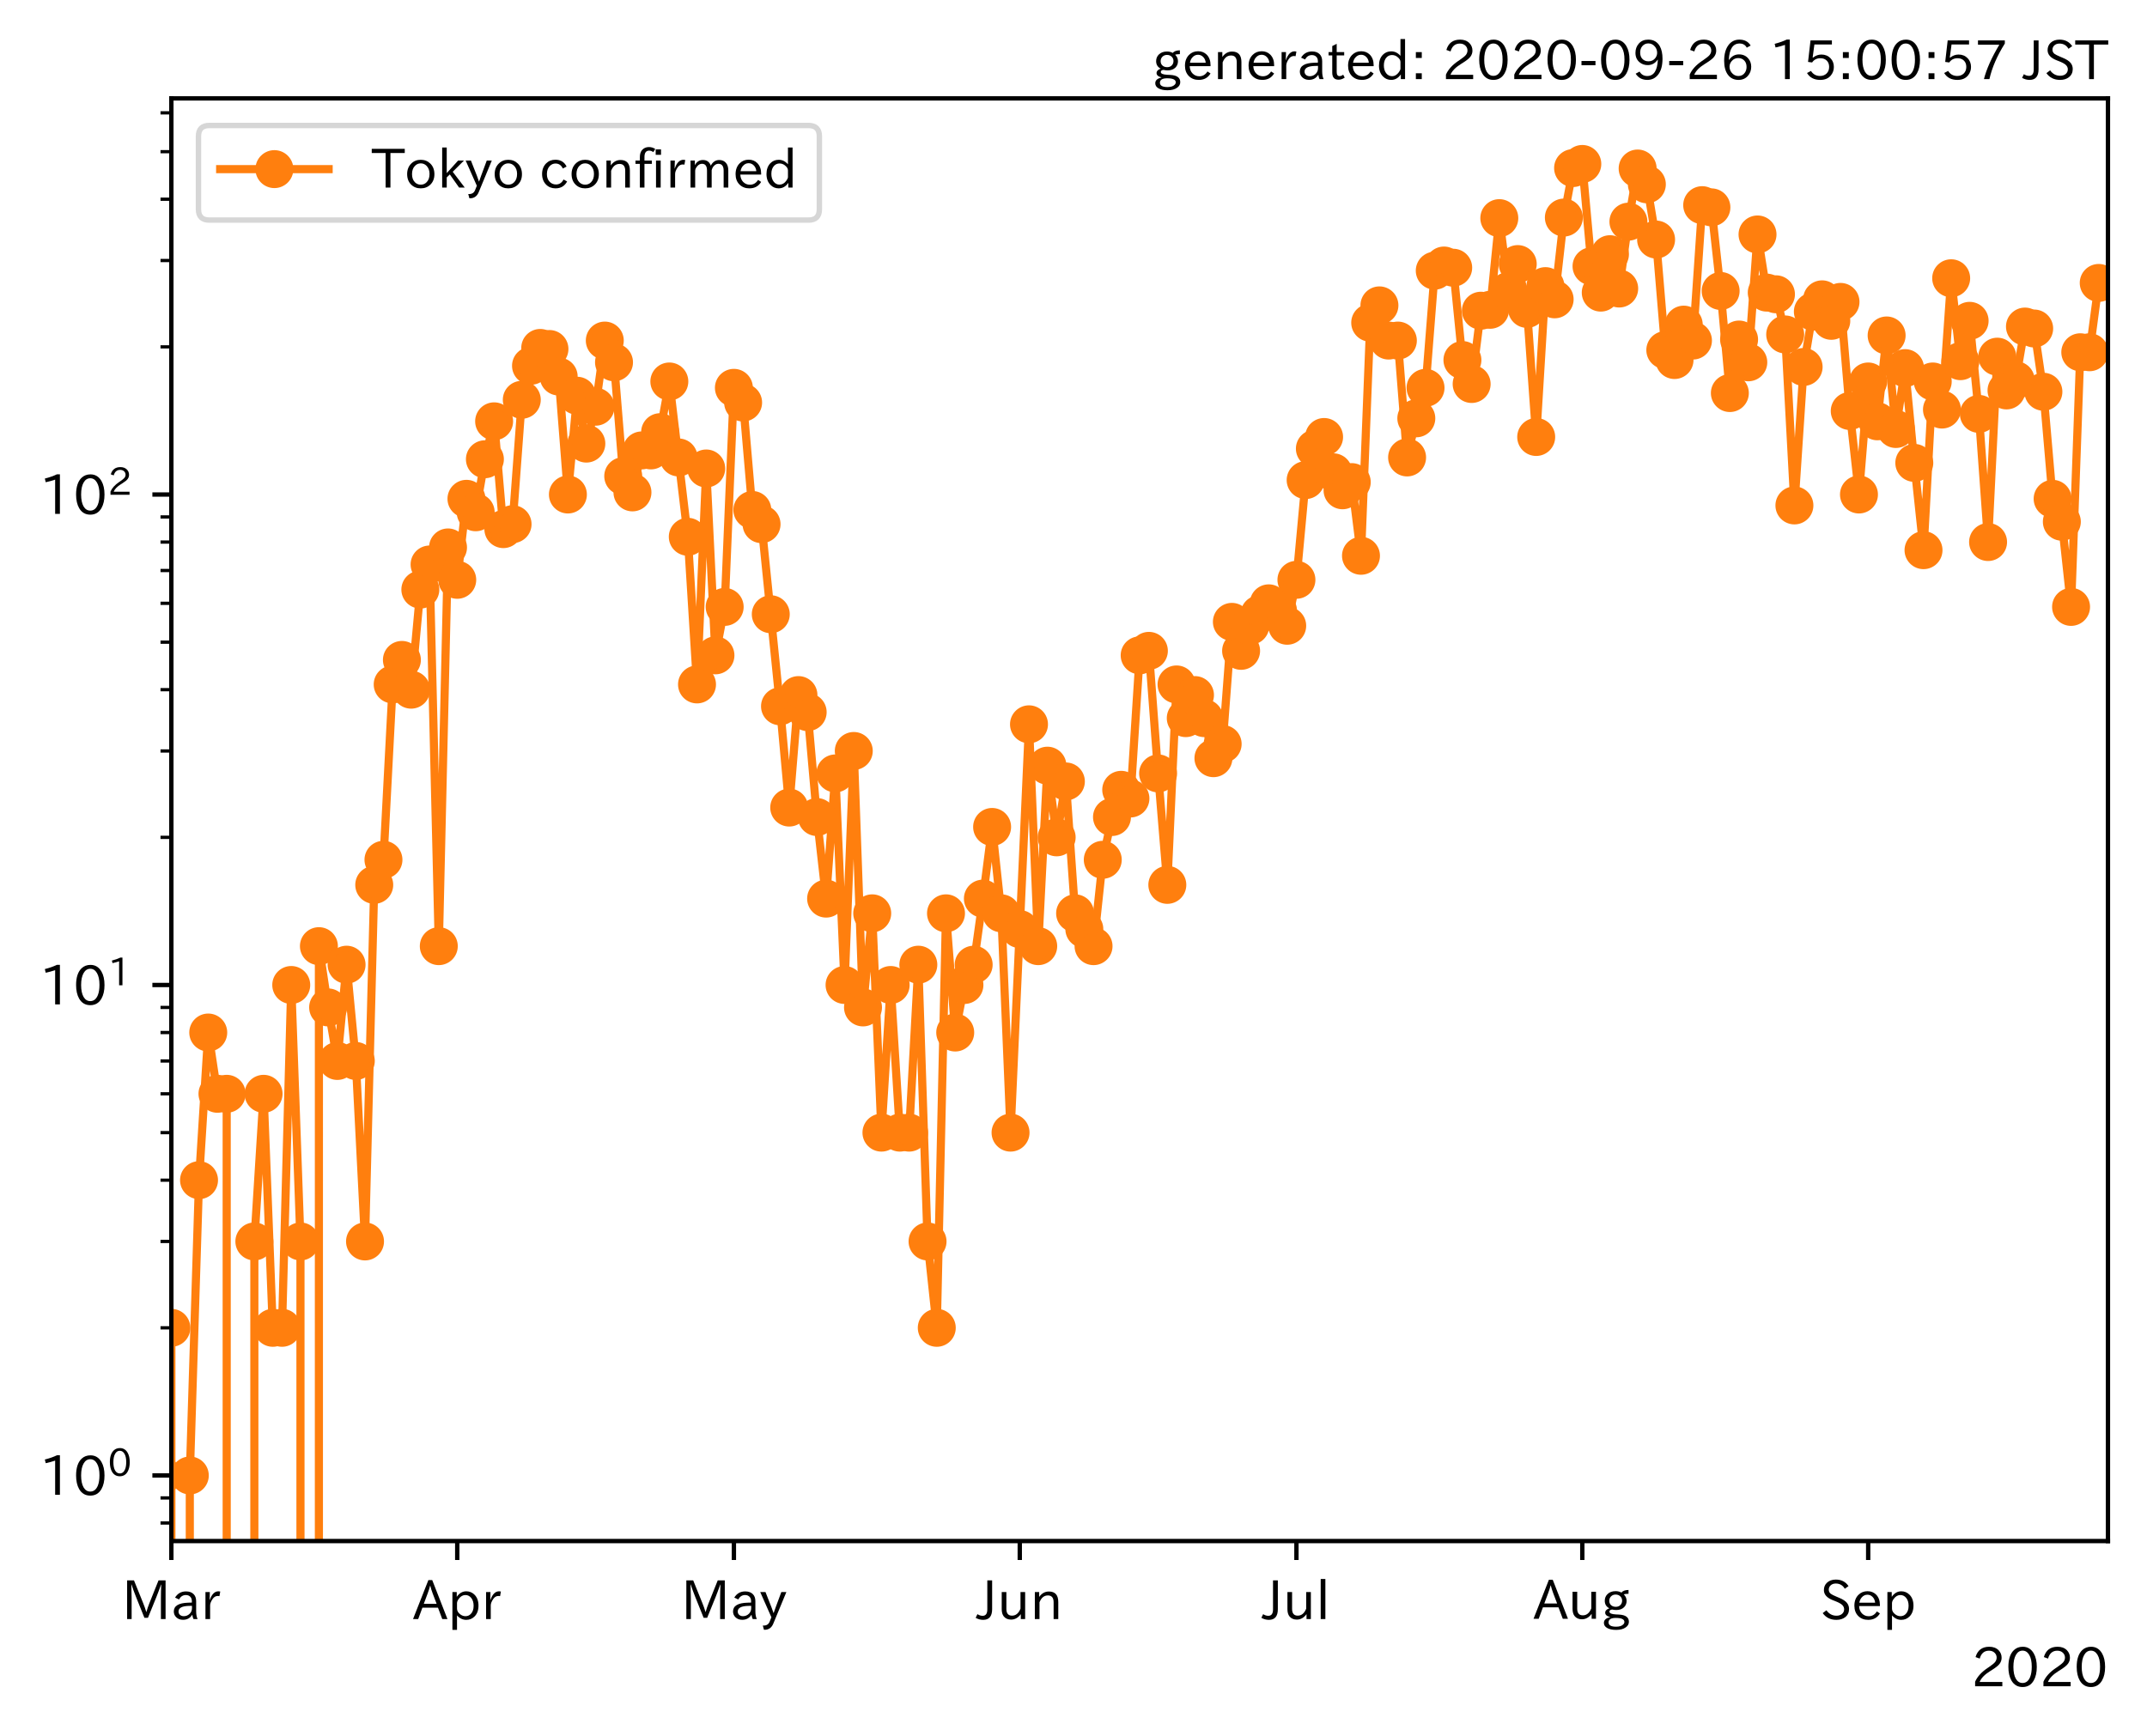 <?xml version="1.0" encoding="utf-8" standalone="no"?>
<!DOCTYPE svg PUBLIC "-//W3C//DTD SVG 1.1//EN"
  "http://www.w3.org/Graphics/SVG/1.1/DTD/svg11.dtd">
<!-- Created with matplotlib (https://matplotlib.org/) -->
<svg height="320.24pt" version="1.1" viewBox="0 0 395.92 320.24" width="395.92pt" xmlns="http://www.w3.org/2000/svg" xmlns:xlink="http://www.w3.org/1999/xlink">
 <defs>
  <style type="text/css">*{stroke-linecap:butt;stroke-linejoin:round;}</style>
 </defs>
 <g id="figure_1">
  <g id="patch_1">
   <path d="M 0 320.24 
L 395.92 320.24 
L 395.92 0 
L 0 0 
z
" style="fill:#ffffff;"/>
  </g>
  <g id="axes_1">
   <g id="patch_2">
    <path d="M 31.6 284.259 
L 388.72 284.259 
L 388.72 18.147 
L 31.6 18.147 
z
" style="fill:#ffffff;"/>
   </g>
   <g id="matplotlib.axis_1">
    <g id="xtick_1">
     <g id="line2d_1">
      <defs>
       <path d="M 0 0 
L 0 3.5 
" id="m7312cbd847" style="stroke:#000000;stroke-width:0.8;"/>
      </defs>
      <g>
       <use style="stroke:#000000;stroke-width:0.8;" x="31.6" xlink:href="#m7312cbd847" y="284.259"/>
      </g>
     </g>
     <g id="text_1">
      <!-- Mar -->
      <g transform="translate(22.491 298.749)scale(0.1 -0.1)">
       <defs>
        <path d="M 80.422 0.984 
L 71.828 0.984 
L 71.828 39.594 
Q 71.828 51.266 72.406 64.594 
L 72.016 64.594 
Q 68.062 53.266 63.531 41.797 
L 47.906 3.266 
L 41.406 3.266 
L 25.641 42.578 
Q 20.75 54.781 17.625 64.703 
L 17.234 64.703 
Q 17.828 48.922 17.828 39.891 
L 17.828 0.984 
L 9.516 0.984 
L 9.516 72.406 
L 22.125 72.406 
L 39.109 30.375 
Q 42.141 23 44.828 14.156 
L 45.125 14.156 
Q 47.312 22.125 50.531 30.172 
L 67.438 72.406 
L 80.422 72.406 
z
" id="IPAexGothic-77"/>
        <path d="M 49.312 0.984 
L 41.75 0.984 
Q 39.984 4.734 39.547 8.688 
L 39.203 8.688 
Q 33.547 -0.391 22.312 -0.391 
Q 14.594 -0.391 9.719 4.5 
Q 5.422 8.797 5.422 14.984 
Q 5.422 30.422 32.031 31.203 
L 38.719 31.391 
L 38.719 33.984 
Q 38.719 39.203 35.75 42.188 
Q 32.625 45.312 27.734 45.312 
Q 19.344 45.312 15.141 37.156 
L 7.719 40.578 
Q 14.656 52 27.938 52 
Q 37.109 52 42.047 46.875 
Q 46.625 42.281 46.625 33.891 
L 46.625 15.578 
Q 46.625 6.25 49.312 0.984 
z
M 38.922 25.391 
L 33.453 25.297 
Q 14.109 24.859 14.109 14.891 
Q 14.109 11.375 16.406 9.078 
Q 19.234 6.297 23.828 6.297 
Q 30.219 6.297 34.906 10.984 
Q 38.922 15.141 38.922 21 
z
" id="IPAexGothic-97"/>
        <path d="M 36.078 51.812 
L 34.578 43.266 
Q 32.906 43.609 31.594 43.609 
Q 25.828 43.609 22.078 38.188 
Q 17.391 31.344 17.391 26.172 
L 17.391 0.984 
L 8.797 0.984 
L 8.797 50.781 
L 16.891 50.781 
L 16.5 35.984 
L 16.703 35.984 
Q 22.219 52.203 32.766 52.203 
Q 34.469 52.203 36.078 51.812 
z
" id="IPAexGothic-114"/>
       </defs>
       <use xlink:href="#IPAexGothic-77"/>
       <use x="90.186" xlink:href="#IPAexGothic-97"/>
       <use x="145.166" xlink:href="#IPAexGothic-114"/>
      </g>
     </g>
    </g>
    <g id="xtick_2">
     <g id="line2d_2">
      <g>
       <use style="stroke:#000000;stroke-width:0.8;" x="84.318" xlink:href="#m7312cbd847" y="284.259"/>
      </g>
     </g>
     <g id="text_2">
      <!-- Apr -->
      <g transform="translate(76.176 298.749)scale(0.1 -0.1)">
       <defs>
        <path d="M 63.375 0.984 
L 53.812 0.984 
L 45.906 22.016 
L 17.188 22.016 
L 9.422 0.984 
L -0.094 0.984 
L 28.219 72.906 
L 35.297 72.906 
z
M 43.406 29.109 
L 36.188 48.094 
Q 33.203 56.062 31.688 62.5 
L 31.391 62.5 
Q 29.641 55.672 26.812 48.094 
L 19.734 29.109 
z
" id="IPAexGothic-65"/>
        <path d="M 16.797 42 
Q 23.828 52.203 34.469 52.203 
Q 43.266 52.203 49.562 45.906 
Q 56.891 38.578 56.891 25.688 
Q 56.891 13.141 49.656 5.812 
Q 43.359 -0.484 34.375 -0.484 
Q 24.516 -0.484 17.281 7.766 
L 17.281 -19 
L 8.797 -19 
L 8.797 50.781 
L 16.797 50.781 
z
M 17.281 30.469 
L 17.281 20.172 
Q 17.281 14.016 23.688 9.375 
Q 27.984 6.297 32.906 6.297 
Q 38.578 6.297 42.578 10.297 
Q 47.906 15.578 47.906 25.484 
Q 47.906 34.375 43.5 39.984 
Q 39.109 45.312 32.812 45.312 
Q 25.875 45.312 20.906 38.812 
Q 17.281 34.125 17.281 30.469 
z
" id="IPAexGothic-112"/>
       </defs>
       <use xlink:href="#IPAexGothic-65"/>
       <use x="63.721" xlink:href="#IPAexGothic-112"/>
       <use x="125.83" xlink:href="#IPAexGothic-114"/>
      </g>
     </g>
    </g>
    <g id="xtick_3">
     <g id="line2d_3">
      <g>
       <use style="stroke:#000000;stroke-width:0.8;" x="135.335" xlink:href="#m7312cbd847" y="284.259"/>
      </g>
     </g>
     <g id="text_3">
      <!-- May -->
      <g transform="translate(125.615 298.749)scale(0.1 -0.1)">
       <defs>
        <path d="M 48.781 50.781 
L 24.609 -7.625 
Q 19.969 -18.797 8.594 -18.797 
L 7.469 -18.797 
L 5.375 -10.984 
L 6.984 -10.984 
Q 15.141 -10.984 17.969 -3.719 
L 21.188 4.297 
L 0.594 50.781 
L 10.297 50.781 
L 21.297 22.797 
Q 23.875 16.016 25.094 12.203 
L 25.391 12.203 
Q 27.344 18.266 29.109 22.797 
L 39.5 50.781 
z
" id="IPAexGothic-121"/>
       </defs>
       <use xlink:href="#IPAexGothic-77"/>
       <use x="90.186" xlink:href="#IPAexGothic-97"/>
       <use x="145.166" xlink:href="#IPAexGothic-121"/>
      </g>
     </g>
    </g>
    <g id="xtick_4">
     <g id="line2d_4">
      <g>
       <use style="stroke:#000000;stroke-width:0.8;" x="188.053" xlink:href="#m7312cbd847" y="284.259"/>
      </g>
     </g>
     <g id="text_4">
      <!-- Jun -->
      <g transform="translate(180.113 298.749)scale(0.1 -0.1)">
       <defs>
        <path d="M 28.422 72.406 
L 28.422 19.281 
Q 28.422 -0.484 11.922 -0.484 
Q 4.734 -0.484 -1.953 3.266 
L 1.312 10.062 
Q 5.906 6.984 10.844 6.984 
Q 19.531 6.984 19.531 18.797 
L 19.531 72.406 
z
" id="IPAexGothic-74"/>
        <path d="M 51.312 0.984 
L 43.312 0.984 
L 43.312 10.062 
Q 35.938 0 25.391 0 
Q 16.75 0 11.922 5.859 
Q 8.109 10.594 8.109 19.391 
L 8.109 50.781 
L 16.703 50.781 
L 16.703 19.672 
Q 16.703 7.281 27.094 7.281 
Q 37.594 7.281 42.719 20.172 
L 42.719 50.781 
L 51.312 50.781 
z
" id="IPAexGothic-117"/>
        <path d="M 52 0.984 
L 43.406 0.984 
L 43.406 31.891 
Q 43.406 44.578 32.906 44.578 
Q 22.312 44.578 17.391 31.891 
L 17.391 0.984 
L 8.797 0.984 
L 8.797 50.781 
L 16.797 50.781 
L 16.797 41.797 
Q 23.828 51.812 34.719 51.812 
Q 52 51.812 52 32.375 
z
" id="IPAexGothic-110"/>
       </defs>
       <use xlink:href="#IPAexGothic-74"/>
       <use x="37.988" xlink:href="#IPAexGothic-117"/>
       <use x="98.389" xlink:href="#IPAexGothic-110"/>
      </g>
     </g>
    </g>
    <g id="xtick_5">
     <g id="line2d_5">
      <g>
       <use style="stroke:#000000;stroke-width:0.8;" x="239.07" xlink:href="#m7312cbd847" y="284.259"/>
      </g>
     </g>
     <g id="text_5">
      <!-- Jul -->
      <g transform="translate(232.8 298.749)scale(0.1 -0.1)">
       <defs>
        <path d="M 17.672 0.984 
L 9.078 0.984 
L 9.078 74.906 
L 17.672 74.906 
z
" id="IPAexGothic-108"/>
       </defs>
       <use xlink:href="#IPAexGothic-74"/>
       <use x="37.988" xlink:href="#IPAexGothic-117"/>
       <use x="98.389" xlink:href="#IPAexGothic-108"/>
      </g>
     </g>
    </g>
    <g id="xtick_6">
     <g id="line2d_6">
      <g>
       <use style="stroke:#000000;stroke-width:0.8;" x="291.787" xlink:href="#m7312cbd847" y="284.259"/>
      </g>
     </g>
     <g id="text_6">
      <!-- Aug -->
      <g transform="translate(282.805 298.691)scale(0.1 -0.1)">
       <defs>
        <path d="M 20.797 17.969 
Q 15.719 17.531 15.719 14.062 
Q 15.719 9.578 27.547 8.984 
L 33.297 8.688 
Q 51.609 7.766 51.609 -4.594 
Q 51.609 -10.938 45.703 -14.984 
Q 39.359 -19.578 28.031 -19.578 
Q 17.781 -19.578 11.531 -16.062 
Q 5.516 -12.641 5.516 -6.688 
Q 5.516 1.312 16.797 3.859 
L 16.797 4.203 
Q 7.906 6.453 7.906 12.156 
Q 7.906 17.438 15.531 20.266 
Q 7.125 24.609 7.125 34.078 
Q 7.125 41.406 12.016 46.297 
Q 17.625 51.906 27.156 51.906 
Q 33.203 51.906 37.844 49.266 
Q 41.406 53.953 50.922 54.109 
L 50.922 47.078 
Q 44.344 46.922 42.234 45.906 
Q 47.406 40.828 47.406 33.891 
Q 47.406 27 42.719 22.266 
Q 37.5 17.094 28.328 17.094 
Q 24.422 17.094 20.797 17.969 
z
M 27.094 45.609 
Q 22.016 45.609 18.703 42.281 
Q 15.438 39.016 15.438 34.078 
Q 15.438 29.25 18.5 26.312 
Q 21.828 23 27.438 23 
Q 32.719 23 35.891 26.219 
Q 39.109 29.391 39.109 34.422 
Q 39.109 39.016 35.891 42.188 
Q 32.516 45.609 27.094 45.609 
z
M 27.391 2.484 
Q 14.109 2.484 14.109 -5.719 
Q 14.109 -13.672 28.125 -13.672 
Q 37.156 -13.672 41.219 -9.469 
Q 43.312 -7.516 43.312 -4.891 
Q 43.312 2.484 27.391 2.484 
z
" id="IPAexGothic-103"/>
       </defs>
       <use xlink:href="#IPAexGothic-65"/>
       <use x="63.721" xlink:href="#IPAexGothic-117"/>
       <use x="124.121" xlink:href="#IPAexGothic-103"/>
      </g>
     </g>
    </g>
    <g id="xtick_7">
     <g id="line2d_7">
      <g>
       <use style="stroke:#000000;stroke-width:0.8;" x="344.505" xlink:href="#m7312cbd847" y="284.259"/>
      </g>
     </g>
     <g id="text_7">
      <!-- Sep -->
      <g transform="translate(335.63 298.749)scale(0.1 -0.1)">
       <defs>
        <path d="M 45.609 56.891 
Q 40.047 66.547 28.953 66.547 
Q 22.703 66.547 18.953 62.641 
Q 16.062 59.422 16.062 55.219 
Q 16.062 50.594 19.781 47.609 
Q 22.562 45.516 31 42 
L 34.375 40.578 
Q 45.703 36.031 49.859 30.516 
Q 53.469 25.688 53.469 19.672 
Q 53.469 10.062 46.391 4.5 
Q 39.984 -0.484 30.172 -0.484 
Q 13.766 -0.484 4.891 11.969 
L 11.766 17.188 
Q 18.797 7.172 30.281 7.172 
Q 35.75 7.172 39.594 9.766 
Q 44.391 13.234 44.391 19 
Q 44.391 23.484 40.875 27 
Q 37.109 30.609 27 34.469 
L 24.078 35.594 
Q 7.078 42.094 7.078 54.391 
Q 7.078 62.594 12.594 67.922 
Q 18.797 73.828 29.109 73.828 
Q 44.391 73.828 52.484 61.812 
z
" id="IPAexGothic-83"/>
        <path d="M 13.484 24.906 
Q 13.922 16.266 18.891 11.281 
Q 23.969 6.203 31.203 6.203 
Q 40.719 6.203 46.297 15.094 
L 51.906 11.375 
Q 44.828 -0.484 30.172 -0.484 
Q 19.094 -0.484 11.969 6.594 
Q 4.781 13.812 4.781 25.641 
Q 4.781 38.188 12.312 45.703 
Q 19 52.391 29 52.391 
Q 38.422 52.391 44.781 46.188 
Q 51.906 38.969 51.906 26.906 
L 51.906 24.906 
z
M 43.062 31.203 
Q 42.328 37.984 38.281 41.891 
Q 34.281 45.906 28.812 45.906 
Q 22.469 45.906 17.969 40.484 
Q 14.891 36.812 13.969 31.203 
z
" id="IPAexGothic-101"/>
       </defs>
       <use xlink:href="#IPAexGothic-83"/>
       <use x="58.496" xlink:href="#IPAexGothic-101"/>
       <use x="115.381" xlink:href="#IPAexGothic-112"/>
      </g>
     </g>
    </g>
    <g id="text_8">
     <!-- 2020 -->
     <g transform="translate(363.526 311.14)scale(0.1 -0.1)">
      <defs>
       <path d="M 57.172 0.984 
L 6.984 0.984 
L 6.984 9.281 
Q 12.891 23.047 29.594 34.422 
L 32.375 36.281 
Q 40.922 42.141 43.609 45.406 
Q 46.688 49.266 46.688 53.812 
Q 46.688 58.938 43.062 62.547 
Q 39.062 66.547 32.562 66.547 
Q 19.531 66.547 15.484 52 
L 7.766 54.781 
Q 13.328 73.828 33.062 73.828 
Q 43.844 73.828 50.25 67.438 
Q 55.859 61.672 55.859 53.516 
Q 55.859 47.469 52.25 42.531 
Q 48.922 37.75 36.969 30.281 
L 34.859 29 
Q 19.625 19.578 15.281 8.891 
L 57.172 8.891 
z
" id="IPAexGothic-50"/>
       <path d="M 31.844 73.828 
Q 45.016 73.828 52.094 61.625 
Q 57.719 51.953 57.719 36.625 
Q 57.719 21.438 52.094 11.578 
Q 45.125 -0.484 31.5 -0.484 
Q 17.922 -0.484 10.938 11.578 
Q 5.328 21.438 5.328 36.719 
Q 5.328 58.016 15.625 67.719 
Q 22.172 73.828 31.844 73.828 
z
M 31.5 66.656 
Q 23.688 66.656 19.188 58.734 
Q 14.594 50.734 14.594 36.625 
Q 14.594 22.75 19.094 14.797 
Q 23.641 6.984 31.5 6.984 
Q 40.922 6.984 45.453 18.016 
Q 48.438 25.344 48.438 37.109 
Q 48.438 50.875 43.844 58.734 
Q 39.203 66.656 31.5 66.656 
z
" id="IPAexGothic-48"/>
      </defs>
      <use xlink:href="#IPAexGothic-50"/>
      <use x="62.988" xlink:href="#IPAexGothic-48"/>
      <use x="125.977" xlink:href="#IPAexGothic-50"/>
      <use x="188.965" xlink:href="#IPAexGothic-48"/>
     </g>
    </g>
   </g>
   <g id="matplotlib.axis_2">
    <g id="ytick_1">
     <g id="line2d_8">
      <defs>
       <path d="M 0 0 
L -3.5 0 
" id="m78efe160a9" style="stroke:#000000;stroke-width:0.8;"/>
      </defs>
      <g>
       <use style="stroke:#000000;stroke-width:0.8;" x="31.6" xlink:href="#m78efe160a9" y="272.163"/>
      </g>
     </g>
     <g id="text_9">
      <!-- $\mathdefault{10^{0}}$ -->
      <g transform="translate(7.2 275.908)scale(0.1 -0.1)">
       <defs>
        <path d="M 38.484 0.984 
L 29.688 0.984 
L 29.688 64.109 
Q 21.438 61.281 12.312 59.328 
L 10.688 66.109 
Q 23.734 69.391 32.906 73.922 
L 38.484 73.922 
z
" id="IPAexGothic-49"/>
       </defs>
       <use transform="translate(0 0.773)" xlink:href="#IPAexGothic-49"/>
       <use transform="translate(62.988 0.773)" xlink:href="#IPAexGothic-48"/>
       <use transform="translate(126.865 36.32)scale(0.7)" xlink:href="#IPAexGothic-48"/>
      </g>
     </g>
    </g>
    <g id="ytick_2">
     <g id="line2d_9">
      <g>
       <use style="stroke:#000000;stroke-width:0.8;" x="31.6" xlink:href="#m78efe160a9" y="181.689"/>
      </g>
     </g>
     <g id="text_10">
      <!-- $\mathdefault{10^{1}}$ -->
      <g transform="translate(7.2 185.435)scale(0.1 -0.1)">
       <use transform="translate(0 0.708)" xlink:href="#IPAexGothic-49"/>
       <use transform="translate(62.988 0.708)" xlink:href="#IPAexGothic-48"/>
       <use transform="translate(126.865 36.255)scale(0.7)" xlink:href="#IPAexGothic-49"/>
      </g>
     </g>
    </g>
    <g id="ytick_3">
     <g id="line2d_10">
      <g>
       <use style="stroke:#000000;stroke-width:0.8;" x="31.6" xlink:href="#m78efe160a9" y="91.216"/>
      </g>
     </g>
     <g id="text_11">
      <!-- $\mathdefault{10^{2}}$ -->
      <g transform="translate(7.2 94.962)scale(0.1 -0.1)">
       <use transform="translate(0 0.773)" xlink:href="#IPAexGothic-49"/>
       <use transform="translate(62.988 0.773)" xlink:href="#IPAexGothic-48"/>
       <use transform="translate(126.865 36.32)scale(0.7)" xlink:href="#IPAexGothic-50"/>
      </g>
     </g>
    </g>
    <g id="ytick_4">
     <g id="line2d_11">
      <defs>
       <path d="M 0 0 
L -2 0 
" id="m07e4a9241b" style="stroke:#000000;stroke-width:0.6;"/>
      </defs>
      <g>
       <use style="stroke:#000000;stroke-width:0.6;" x="31.6" xlink:href="#m07e4a9241b" y="280.93"/>
      </g>
     </g>
    </g>
    <g id="ytick_5">
     <g id="line2d_12">
      <g>
       <use style="stroke:#000000;stroke-width:0.6;" x="31.6" xlink:href="#m07e4a9241b" y="276.302"/>
      </g>
     </g>
    </g>
    <g id="ytick_6">
     <g id="line2d_13">
      <g>
       <use style="stroke:#000000;stroke-width:0.6;" x="31.6" xlink:href="#m07e4a9241b" y="244.927"/>
      </g>
     </g>
    </g>
    <g id="ytick_7">
     <g id="line2d_14">
      <g>
       <use style="stroke:#000000;stroke-width:0.6;" x="31.6" xlink:href="#m07e4a9241b" y="228.996"/>
      </g>
     </g>
    </g>
    <g id="ytick_8">
     <g id="line2d_15">
      <g>
       <use style="stroke:#000000;stroke-width:0.6;" x="31.6" xlink:href="#m07e4a9241b" y="217.692"/>
      </g>
     </g>
    </g>
    <g id="ytick_9">
     <g id="line2d_16">
      <g>
       <use style="stroke:#000000;stroke-width:0.6;" x="31.6" xlink:href="#m07e4a9241b" y="208.925"/>
      </g>
     </g>
    </g>
    <g id="ytick_10">
     <g id="line2d_17">
      <g>
       <use style="stroke:#000000;stroke-width:0.6;" x="31.6" xlink:href="#m07e4a9241b" y="201.761"/>
      </g>
     </g>
    </g>
    <g id="ytick_11">
     <g id="line2d_18">
      <g>
       <use style="stroke:#000000;stroke-width:0.6;" x="31.6" xlink:href="#m07e4a9241b" y="195.704"/>
      </g>
     </g>
    </g>
    <g id="ytick_12">
     <g id="line2d_19">
      <g>
       <use style="stroke:#000000;stroke-width:0.6;" x="31.6" xlink:href="#m07e4a9241b" y="190.457"/>
      </g>
     </g>
    </g>
    <g id="ytick_13">
     <g id="line2d_20">
      <g>
       <use style="stroke:#000000;stroke-width:0.6;" x="31.6" xlink:href="#m07e4a9241b" y="185.829"/>
      </g>
     </g>
    </g>
    <g id="ytick_14">
     <g id="line2d_21">
      <g>
       <use style="stroke:#000000;stroke-width:0.6;" x="31.6" xlink:href="#m07e4a9241b" y="154.454"/>
      </g>
     </g>
    </g>
    <g id="ytick_15">
     <g id="line2d_22">
      <g>
       <use style="stroke:#000000;stroke-width:0.6;" x="31.6" xlink:href="#m07e4a9241b" y="138.523"/>
      </g>
     </g>
    </g>
    <g id="ytick_16">
     <g id="line2d_23">
      <g>
       <use style="stroke:#000000;stroke-width:0.6;" x="31.6" xlink:href="#m07e4a9241b" y="127.219"/>
      </g>
     </g>
    </g>
    <g id="ytick_17">
     <g id="line2d_24">
      <g>
       <use style="stroke:#000000;stroke-width:0.6;" x="31.6" xlink:href="#m07e4a9241b" y="118.451"/>
      </g>
     </g>
    </g>
    <g id="ytick_18">
     <g id="line2d_25">
      <g>
       <use style="stroke:#000000;stroke-width:0.6;" x="31.6" xlink:href="#m07e4a9241b" y="111.288"/>
      </g>
     </g>
    </g>
    <g id="ytick_19">
     <g id="line2d_26">
      <g>
       <use style="stroke:#000000;stroke-width:0.6;" x="31.6" xlink:href="#m07e4a9241b" y="105.231"/>
      </g>
     </g>
    </g>
    <g id="ytick_20">
     <g id="line2d_27">
      <g>
       <use style="stroke:#000000;stroke-width:0.6;" x="31.6" xlink:href="#m07e4a9241b" y="99.984"/>
      </g>
     </g>
    </g>
    <g id="ytick_21">
     <g id="line2d_28">
      <g>
       <use style="stroke:#000000;stroke-width:0.6;" x="31.6" xlink:href="#m07e4a9241b" y="95.356"/>
      </g>
     </g>
    </g>
    <g id="ytick_22">
     <g id="line2d_29">
      <g>
       <use style="stroke:#000000;stroke-width:0.6;" x="31.6" xlink:href="#m07e4a9241b" y="63.981"/>
      </g>
     </g>
    </g>
    <g id="ytick_23">
     <g id="line2d_30">
      <g>
       <use style="stroke:#000000;stroke-width:0.6;" x="31.6" xlink:href="#m07e4a9241b" y="48.05"/>
      </g>
     </g>
    </g>
    <g id="ytick_24">
     <g id="line2d_31">
      <g>
       <use style="stroke:#000000;stroke-width:0.6;" x="31.6" xlink:href="#m07e4a9241b" y="36.746"/>
      </g>
     </g>
    </g>
    <g id="ytick_25">
     <g id="line2d_32">
      <g>
       <use style="stroke:#000000;stroke-width:0.6;" x="31.6" xlink:href="#m07e4a9241b" y="27.978"/>
      </g>
     </g>
    </g>
    <g id="ytick_26">
     <g id="line2d_33">
      <g>
       <use style="stroke:#000000;stroke-width:0.6;" x="31.6" xlink:href="#m07e4a9241b" y="20.814"/>
      </g>
     </g>
    </g>
   </g>
   <g id="line2d_34">
    <path clip-path="url(#p78d45a1543)" d="M 2.689 321.24 
L 2.69 272.163 
L 4.391 244.927 
L 6.091 190.457 
L 7.792 208.925 
L 7.794 321.24 
M 11.191 321.24 
L 11.193 228.996 
L 12.894 228.996 
L 12.895 321.24 
M 16.293 321.24 
L 16.295 228.996 
L 17.995 272.163 
L 17.996 321.24 
M 21.395 321.24 
L 21.397 228.996 
L 21.398 321.24 
M 24.796 321.24 
L 24.798 228.996 
L 26.498 272.163 
L 26.499 321.24 
M 29.899 321.24 
L 29.899 272.163 
L 31.6 244.927 
L 31.601 321.24 
M 35 321.24 
L 35.001 272.163 
L 36.702 217.692 
L 38.402 190.457 
L 40.103 201.761 
L 41.803 201.761 
L 41.806 321.24 
M 46.903 321.24 
L 46.905 228.996 
L 48.606 201.761 
L 50.306 244.927 
L 52.007 244.927 
L 53.707 181.689 
L 55.408 228.996 
L 55.41 321.24 
M 58.806 321.24 
L 58.809 174.526 
L 60.51 185.829 
L 62.21 195.704 
L 63.911 177.945 
L 65.611 195.704 
L 67.312 228.996 
L 69.013 163.222 
L 70.713 158.594 
L 72.414 126.249 
L 74.114 121.728 
L 75.815 127.219 
L 77.515 108.752 
L 79.216 104.124 
L 80.917 174.526 
L 82.617 100.979 
L 84.318 106.952 
L 86.018 92.01 
L 87.719 94.493 
L 89.419 84.713 
L 91.12 77.716 
L 92.821 97.602 
L 94.521 96.688 
L 96.222 73.744 
L 97.922 67.472 
L 99.623 64.178 
L 101.323 64.376 
L 103.024 69.453 
L 104.725 91.216 
L 106.425 72.995 
L 108.126 81.825 
L 109.826 75.024 
L 111.527 62.82 
L 113.227 66.833 
L 114.928 87.83 
L 116.629 90.825 
L 118.329 83.082 
L 120.03 83.082 
L 121.73 79.717 
L 123.431 70.367 
L 126.832 99.014 
L 128.533 126.249 
L 130.233 86.414 
L 131.934 120.883 
L 133.634 111.948 
L 135.335 71.54 
L 137.035 74.251 
L 138.736 94.068 
L 140.437 96.688 
L 143.838 130.282 
L 145.538 148.963 
L 147.239 128.214 
L 148.939 131.359 
L 150.64 150.709 
L 152.341 165.758 
L 154.041 142.663 
L 155.742 181.689 
L 157.442 138.523 
L 159.143 185.829 
L 160.843 168.469 
L 162.544 208.925 
L 164.245 181.689 
L 165.945 208.925 
L 167.646 208.925 
L 169.346 177.945 
L 171.047 228.996 
L 172.747 244.927 
L 174.448 168.469 
L 176.149 190.457 
L 177.849 181.689 
L 179.55 177.945 
L 181.25 165.758 
L 182.951 152.537 
L 184.651 168.469 
L 186.352 208.925 
L 189.753 133.605 
L 191.454 174.526 
L 193.154 141.234 
L 194.855 154.454 
L 196.555 144.146 
L 198.256 168.469 
L 199.957 171.381 
L 201.657 174.526 
L 203.358 158.594 
L 205.058 150.709 
L 206.759 145.687 
L 208.459 147.291 
L 210.16 120.883 
L 211.861 120.055 
L 213.561 142.663 
L 215.262 163.222 
L 216.962 126.249 
L 218.663 132.466 
L 220.363 128.214 
L 222.064 132.466 
L 223.765 139.855 
L 225.465 137.234 
L 227.166 114.707 
L 228.866 120.055 
L 230.567 115.427 
L 233.968 111.288 
L 235.669 112.62 
L 237.369 115.427 
L 239.07 106.952 
L 240.77 88.558 
L 242.471 82.764 
L 244.171 80.606 
L 245.872 87.116 
L 247.573 90.438 
L 249.273 88.927 
L 250.974 102.52 
L 252.674 59.528 
L 254.375 56.329 
L 256.075 62.82 
L 257.776 62.82 
L 259.477 84.381 
L 261.177 77.163 
L 262.878 71.54 
L 264.578 49.927 
L 266.279 48.977 
L 267.979 49.382 
L 269.68 66.412 
L 271.381 70.832 
L 273.081 57.312 
L 274.782 57.146 
L 276.482 40.236 
L 278.183 53.672 
L 279.883 48.71 
L 281.584 56.981 
L 283.285 80.606 
L 284.985 52.776 
L 286.686 55.213 
L 288.386 40.129 
L 290.087 30.999 
L 291.787 30.243 
L 293.488 49.112 
L 295.189 53.976 
L 296.889 46.888 
L 298.59 53.222 
L 300.29 40.886 
L 301.991 31.084 
L 303.691 33.996 
L 305.392 44.186 
L 307.093 64.575 
L 308.793 66.412 
L 310.494 59.881 
L 312.194 62.82 
L 313.895 37.842 
L 315.595 38.248 
L 317.296 53.672 
L 318.997 72.504 
L 320.697 62.629 
L 322.398 66.833 
L 324.098 43.247 
L 325.799 53.976 
L 327.499 54.282 
L 329.2 61.692 
L 330.901 93.232 
L 332.601 67.687 
L 334.302 57.478 
L 336.002 55.213 
L 337.703 59.179 
L 339.403 55.688 
L 341.104 75.812 
L 342.805 91.216 
L 344.505 70.367 
L 346.206 77.716 
L 347.906 61.877 
L 349.607 79.135 
L 351.307 67.903 
L 353.008 85.385 
L 354.709 101.486 
L 356.409 70.367 
L 358.11 75.548 
L 359.81 51.326 
L 361.511 66.622 
L 363.211 59.179 
L 364.912 76.347 
L 366.613 99.984 
L 368.313 65.79 
L 370.014 72.019 
L 371.714 70.136 
L 373.415 60.236 
L 375.115 60.595 
L 376.816 72.261 
L 378.517 92.01 
L 380.217 96.239 
L 381.918 111.948 
L 383.618 64.976 
L 385.319 64.976 
L 387.019 52.189 
L 387.019 52.189 
" style="fill:none;stroke:#ff7f0e;stroke-linecap:square;stroke-width:1.5;"/>
    <defs>
     <path d="M 0 3 
C 0.796 3 1.559 2.684 2.121 2.121 
C 2.684 1.559 3 0.796 3 0 
C 3 -0.796 2.684 -1.559 2.121 -2.121 
C 1.559 -2.684 0.796 -3 0 -3 
C -0.796 -3 -1.559 -2.684 -2.121 -2.121 
C -2.684 -1.559 -3 -0.796 -3 0 
C -3 0.796 -2.684 1.559 -2.121 2.121 
C -1.559 2.684 -0.796 3 0 3 
z
" id="m9a3ccebfbb" style="stroke:#ff7f0e;"/>
    </defs>
    <g clip-path="url(#p78d45a1543)">
     <use style="fill:#ff7f0e;stroke:#ff7f0e;" x="2.262" xlink:href="#m9a3ccebfbb" y="23058.271"/>
     <use style="fill:#ff7f0e;stroke:#ff7f0e;" x="2.69" xlink:href="#m9a3ccebfbb" y="272.163"/>
     <use style="fill:#ff7f0e;stroke:#ff7f0e;" x="4.391" xlink:href="#m9a3ccebfbb" y="244.927"/>
     <use style="fill:#ff7f0e;stroke:#ff7f0e;" x="6.091" xlink:href="#m9a3ccebfbb" y="190.457"/>
     <use style="fill:#ff7f0e;stroke:#ff7f0e;" x="7.792" xlink:href="#m9a3ccebfbb" y="208.925"/>
     <use style="fill:#ff7f0e;stroke:#ff7f0e;" x="8.221" xlink:href="#m9a3ccebfbb" y="23058.271"/>
     <use style="fill:#ff7f0e;stroke:#ff7f0e;" x="10.764" xlink:href="#m9a3ccebfbb" y="23058.271"/>
     <use style="fill:#ff7f0e;stroke:#ff7f0e;" x="11.193" xlink:href="#m9a3ccebfbb" y="228.996"/>
     <use style="fill:#ff7f0e;stroke:#ff7f0e;" x="12.894" xlink:href="#m9a3ccebfbb" y="228.996"/>
     <use style="fill:#ff7f0e;stroke:#ff7f0e;" x="13.323" xlink:href="#m9a3ccebfbb" y="23058.271"/>
     <use style="fill:#ff7f0e;stroke:#ff7f0e;" x="15.866" xlink:href="#m9a3ccebfbb" y="23058.271"/>
     <use style="fill:#ff7f0e;stroke:#ff7f0e;" x="16.295" xlink:href="#m9a3ccebfbb" y="228.996"/>
     <use style="fill:#ff7f0e;stroke:#ff7f0e;" x="17.995" xlink:href="#m9a3ccebfbb" y="272.163"/>
     <use style="fill:#ff7f0e;stroke:#ff7f0e;" x="18.424" xlink:href="#m9a3ccebfbb" y="23058.271"/>
     <use style="fill:#ff7f0e;stroke:#ff7f0e;" x="20.968" xlink:href="#m9a3ccebfbb" y="23058.271"/>
     <use style="fill:#ff7f0e;stroke:#ff7f0e;" x="21.397" xlink:href="#m9a3ccebfbb" y="228.996"/>
     <use style="fill:#ff7f0e;stroke:#ff7f0e;" x="21.825" xlink:href="#m9a3ccebfbb" y="23058.271"/>
     <use style="fill:#ff7f0e;stroke:#ff7f0e;" x="24.369" xlink:href="#m9a3ccebfbb" y="23058.271"/>
     <use style="fill:#ff7f0e;stroke:#ff7f0e;" x="24.798" xlink:href="#m9a3ccebfbb" y="228.996"/>
     <use style="fill:#ff7f0e;stroke:#ff7f0e;" x="26.498" xlink:href="#m9a3ccebfbb" y="272.163"/>
     <use style="fill:#ff7f0e;stroke:#ff7f0e;" x="26.927" xlink:href="#m9a3ccebfbb" y="23058.271"/>
     <use style="fill:#ff7f0e;stroke:#ff7f0e;" x="29.471" xlink:href="#m9a3ccebfbb" y="23058.271"/>
     <use style="fill:#ff7f0e;stroke:#ff7f0e;" x="29.899" xlink:href="#m9a3ccebfbb" y="272.163"/>
     <use style="fill:#ff7f0e;stroke:#ff7f0e;" x="31.6" xlink:href="#m9a3ccebfbb" y="244.927"/>
     <use style="fill:#ff7f0e;stroke:#ff7f0e;" x="32.029" xlink:href="#m9a3ccebfbb" y="23058.271"/>
     <use style="fill:#ff7f0e;stroke:#ff7f0e;" x="34.573" xlink:href="#m9a3ccebfbb" y="23058.271"/>
     <use style="fill:#ff7f0e;stroke:#ff7f0e;" x="35.001" xlink:href="#m9a3ccebfbb" y="272.163"/>
     <use style="fill:#ff7f0e;stroke:#ff7f0e;" x="36.702" xlink:href="#m9a3ccebfbb" y="217.692"/>
     <use style="fill:#ff7f0e;stroke:#ff7f0e;" x="38.402" xlink:href="#m9a3ccebfbb" y="190.457"/>
     <use style="fill:#ff7f0e;stroke:#ff7f0e;" x="40.103" xlink:href="#m9a3ccebfbb" y="201.761"/>
     <use style="fill:#ff7f0e;stroke:#ff7f0e;" x="41.803" xlink:href="#m9a3ccebfbb" y="201.761"/>
     <use style="fill:#ff7f0e;stroke:#ff7f0e;" x="42.233" xlink:href="#m9a3ccebfbb" y="23058.271"/>
     <use style="fill:#ff7f0e;stroke:#ff7f0e;" x="46.476" xlink:href="#m9a3ccebfbb" y="23058.271"/>
     <use style="fill:#ff7f0e;stroke:#ff7f0e;" x="46.905" xlink:href="#m9a3ccebfbb" y="228.996"/>
     <use style="fill:#ff7f0e;stroke:#ff7f0e;" x="48.606" xlink:href="#m9a3ccebfbb" y="201.761"/>
     <use style="fill:#ff7f0e;stroke:#ff7f0e;" x="50.306" xlink:href="#m9a3ccebfbb" y="244.927"/>
     <use style="fill:#ff7f0e;stroke:#ff7f0e;" x="52.007" xlink:href="#m9a3ccebfbb" y="244.927"/>
     <use style="fill:#ff7f0e;stroke:#ff7f0e;" x="53.707" xlink:href="#m9a3ccebfbb" y="181.689"/>
     <use style="fill:#ff7f0e;stroke:#ff7f0e;" x="55.408" xlink:href="#m9a3ccebfbb" y="228.996"/>
     <use style="fill:#ff7f0e;stroke:#ff7f0e;" x="55.837" xlink:href="#m9a3ccebfbb" y="23058.271"/>
     <use style="fill:#ff7f0e;stroke:#ff7f0e;" x="58.379" xlink:href="#m9a3ccebfbb" y="23058.271"/>
     <use style="fill:#ff7f0e;stroke:#ff7f0e;" x="58.809" xlink:href="#m9a3ccebfbb" y="174.526"/>
     <use style="fill:#ff7f0e;stroke:#ff7f0e;" x="60.51" xlink:href="#m9a3ccebfbb" y="185.829"/>
     <use style="fill:#ff7f0e;stroke:#ff7f0e;" x="62.21" xlink:href="#m9a3ccebfbb" y="195.704"/>
     <use style="fill:#ff7f0e;stroke:#ff7f0e;" x="63.911" xlink:href="#m9a3ccebfbb" y="177.945"/>
     <use style="fill:#ff7f0e;stroke:#ff7f0e;" x="65.611" xlink:href="#m9a3ccebfbb" y="195.704"/>
     <use style="fill:#ff7f0e;stroke:#ff7f0e;" x="67.312" xlink:href="#m9a3ccebfbb" y="228.996"/>
     <use style="fill:#ff7f0e;stroke:#ff7f0e;" x="69.013" xlink:href="#m9a3ccebfbb" y="163.222"/>
     <use style="fill:#ff7f0e;stroke:#ff7f0e;" x="70.713" xlink:href="#m9a3ccebfbb" y="158.594"/>
     <use style="fill:#ff7f0e;stroke:#ff7f0e;" x="72.414" xlink:href="#m9a3ccebfbb" y="126.249"/>
     <use style="fill:#ff7f0e;stroke:#ff7f0e;" x="74.114" xlink:href="#m9a3ccebfbb" y="121.728"/>
     <use style="fill:#ff7f0e;stroke:#ff7f0e;" x="75.815" xlink:href="#m9a3ccebfbb" y="127.219"/>
     <use style="fill:#ff7f0e;stroke:#ff7f0e;" x="77.515" xlink:href="#m9a3ccebfbb" y="108.752"/>
     <use style="fill:#ff7f0e;stroke:#ff7f0e;" x="79.216" xlink:href="#m9a3ccebfbb" y="104.124"/>
     <use style="fill:#ff7f0e;stroke:#ff7f0e;" x="80.917" xlink:href="#m9a3ccebfbb" y="174.526"/>
     <use style="fill:#ff7f0e;stroke:#ff7f0e;" x="82.617" xlink:href="#m9a3ccebfbb" y="100.979"/>
     <use style="fill:#ff7f0e;stroke:#ff7f0e;" x="84.318" xlink:href="#m9a3ccebfbb" y="106.952"/>
     <use style="fill:#ff7f0e;stroke:#ff7f0e;" x="86.018" xlink:href="#m9a3ccebfbb" y="92.01"/>
     <use style="fill:#ff7f0e;stroke:#ff7f0e;" x="87.719" xlink:href="#m9a3ccebfbb" y="94.493"/>
     <use style="fill:#ff7f0e;stroke:#ff7f0e;" x="89.419" xlink:href="#m9a3ccebfbb" y="84.713"/>
     <use style="fill:#ff7f0e;stroke:#ff7f0e;" x="91.12" xlink:href="#m9a3ccebfbb" y="77.716"/>
     <use style="fill:#ff7f0e;stroke:#ff7f0e;" x="92.821" xlink:href="#m9a3ccebfbb" y="97.602"/>
     <use style="fill:#ff7f0e;stroke:#ff7f0e;" x="94.521" xlink:href="#m9a3ccebfbb" y="96.688"/>
     <use style="fill:#ff7f0e;stroke:#ff7f0e;" x="96.222" xlink:href="#m9a3ccebfbb" y="73.744"/>
     <use style="fill:#ff7f0e;stroke:#ff7f0e;" x="97.922" xlink:href="#m9a3ccebfbb" y="67.472"/>
     <use style="fill:#ff7f0e;stroke:#ff7f0e;" x="99.623" xlink:href="#m9a3ccebfbb" y="64.178"/>
     <use style="fill:#ff7f0e;stroke:#ff7f0e;" x="101.323" xlink:href="#m9a3ccebfbb" y="64.376"/>
     <use style="fill:#ff7f0e;stroke:#ff7f0e;" x="103.024" xlink:href="#m9a3ccebfbb" y="69.453"/>
     <use style="fill:#ff7f0e;stroke:#ff7f0e;" x="104.725" xlink:href="#m9a3ccebfbb" y="91.216"/>
     <use style="fill:#ff7f0e;stroke:#ff7f0e;" x="106.425" xlink:href="#m9a3ccebfbb" y="72.995"/>
     <use style="fill:#ff7f0e;stroke:#ff7f0e;" x="108.126" xlink:href="#m9a3ccebfbb" y="81.825"/>
     <use style="fill:#ff7f0e;stroke:#ff7f0e;" x="109.826" xlink:href="#m9a3ccebfbb" y="75.024"/>
     <use style="fill:#ff7f0e;stroke:#ff7f0e;" x="111.527" xlink:href="#m9a3ccebfbb" y="62.82"/>
     <use style="fill:#ff7f0e;stroke:#ff7f0e;" x="113.227" xlink:href="#m9a3ccebfbb" y="66.833"/>
     <use style="fill:#ff7f0e;stroke:#ff7f0e;" x="114.928" xlink:href="#m9a3ccebfbb" y="87.83"/>
     <use style="fill:#ff7f0e;stroke:#ff7f0e;" x="116.629" xlink:href="#m9a3ccebfbb" y="90.825"/>
     <use style="fill:#ff7f0e;stroke:#ff7f0e;" x="118.329" xlink:href="#m9a3ccebfbb" y="83.082"/>
     <use style="fill:#ff7f0e;stroke:#ff7f0e;" x="120.03" xlink:href="#m9a3ccebfbb" y="83.082"/>
     <use style="fill:#ff7f0e;stroke:#ff7f0e;" x="121.73" xlink:href="#m9a3ccebfbb" y="79.717"/>
     <use style="fill:#ff7f0e;stroke:#ff7f0e;" x="123.431" xlink:href="#m9a3ccebfbb" y="70.367"/>
     <use style="fill:#ff7f0e;stroke:#ff7f0e;" x="125.131" xlink:href="#m9a3ccebfbb" y="84.381"/>
     <use style="fill:#ff7f0e;stroke:#ff7f0e;" x="126.832" xlink:href="#m9a3ccebfbb" y="99.014"/>
     <use style="fill:#ff7f0e;stroke:#ff7f0e;" x="128.533" xlink:href="#m9a3ccebfbb" y="126.249"/>
     <use style="fill:#ff7f0e;stroke:#ff7f0e;" x="130.233" xlink:href="#m9a3ccebfbb" y="86.414"/>
     <use style="fill:#ff7f0e;stroke:#ff7f0e;" x="131.934" xlink:href="#m9a3ccebfbb" y="120.883"/>
     <use style="fill:#ff7f0e;stroke:#ff7f0e;" x="133.634" xlink:href="#m9a3ccebfbb" y="111.948"/>
     <use style="fill:#ff7f0e;stroke:#ff7f0e;" x="135.335" xlink:href="#m9a3ccebfbb" y="71.54"/>
     <use style="fill:#ff7f0e;stroke:#ff7f0e;" x="137.035" xlink:href="#m9a3ccebfbb" y="74.251"/>
     <use style="fill:#ff7f0e;stroke:#ff7f0e;" x="138.736" xlink:href="#m9a3ccebfbb" y="94.068"/>
     <use style="fill:#ff7f0e;stroke:#ff7f0e;" x="140.437" xlink:href="#m9a3ccebfbb" y="96.688"/>
     <use style="fill:#ff7f0e;stroke:#ff7f0e;" x="142.137" xlink:href="#m9a3ccebfbb" y="113.303"/>
     <use style="fill:#ff7f0e;stroke:#ff7f0e;" x="143.838" xlink:href="#m9a3ccebfbb" y="130.282"/>
     <use style="fill:#ff7f0e;stroke:#ff7f0e;" x="145.538" xlink:href="#m9a3ccebfbb" y="148.963"/>
     <use style="fill:#ff7f0e;stroke:#ff7f0e;" x="147.239" xlink:href="#m9a3ccebfbb" y="128.214"/>
     <use style="fill:#ff7f0e;stroke:#ff7f0e;" x="148.939" xlink:href="#m9a3ccebfbb" y="131.359"/>
     <use style="fill:#ff7f0e;stroke:#ff7f0e;" x="150.64" xlink:href="#m9a3ccebfbb" y="150.709"/>
     <use style="fill:#ff7f0e;stroke:#ff7f0e;" x="152.341" xlink:href="#m9a3ccebfbb" y="165.758"/>
     <use style="fill:#ff7f0e;stroke:#ff7f0e;" x="154.041" xlink:href="#m9a3ccebfbb" y="142.663"/>
     <use style="fill:#ff7f0e;stroke:#ff7f0e;" x="155.742" xlink:href="#m9a3ccebfbb" y="181.689"/>
     <use style="fill:#ff7f0e;stroke:#ff7f0e;" x="157.442" xlink:href="#m9a3ccebfbb" y="138.523"/>
     <use style="fill:#ff7f0e;stroke:#ff7f0e;" x="159.143" xlink:href="#m9a3ccebfbb" y="185.829"/>
     <use style="fill:#ff7f0e;stroke:#ff7f0e;" x="160.843" xlink:href="#m9a3ccebfbb" y="168.469"/>
     <use style="fill:#ff7f0e;stroke:#ff7f0e;" x="162.544" xlink:href="#m9a3ccebfbb" y="208.925"/>
     <use style="fill:#ff7f0e;stroke:#ff7f0e;" x="164.245" xlink:href="#m9a3ccebfbb" y="181.689"/>
     <use style="fill:#ff7f0e;stroke:#ff7f0e;" x="165.945" xlink:href="#m9a3ccebfbb" y="208.925"/>
     <use style="fill:#ff7f0e;stroke:#ff7f0e;" x="167.646" xlink:href="#m9a3ccebfbb" y="208.925"/>
     <use style="fill:#ff7f0e;stroke:#ff7f0e;" x="169.346" xlink:href="#m9a3ccebfbb" y="177.945"/>
     <use style="fill:#ff7f0e;stroke:#ff7f0e;" x="171.047" xlink:href="#m9a3ccebfbb" y="228.996"/>
     <use style="fill:#ff7f0e;stroke:#ff7f0e;" x="172.747" xlink:href="#m9a3ccebfbb" y="244.927"/>
     <use style="fill:#ff7f0e;stroke:#ff7f0e;" x="174.448" xlink:href="#m9a3ccebfbb" y="168.469"/>
     <use style="fill:#ff7f0e;stroke:#ff7f0e;" x="176.149" xlink:href="#m9a3ccebfbb" y="190.457"/>
     <use style="fill:#ff7f0e;stroke:#ff7f0e;" x="177.849" xlink:href="#m9a3ccebfbb" y="181.689"/>
     <use style="fill:#ff7f0e;stroke:#ff7f0e;" x="179.55" xlink:href="#m9a3ccebfbb" y="177.945"/>
     <use style="fill:#ff7f0e;stroke:#ff7f0e;" x="181.25" xlink:href="#m9a3ccebfbb" y="165.758"/>
     <use style="fill:#ff7f0e;stroke:#ff7f0e;" x="182.951" xlink:href="#m9a3ccebfbb" y="152.537"/>
     <use style="fill:#ff7f0e;stroke:#ff7f0e;" x="184.651" xlink:href="#m9a3ccebfbb" y="168.469"/>
     <use style="fill:#ff7f0e;stroke:#ff7f0e;" x="186.352" xlink:href="#m9a3ccebfbb" y="208.925"/>
     <use style="fill:#ff7f0e;stroke:#ff7f0e;" x="188.053" xlink:href="#m9a3ccebfbb" y="171.381"/>
     <use style="fill:#ff7f0e;stroke:#ff7f0e;" x="189.753" xlink:href="#m9a3ccebfbb" y="133.605"/>
     <use style="fill:#ff7f0e;stroke:#ff7f0e;" x="191.454" xlink:href="#m9a3ccebfbb" y="174.526"/>
     <use style="fill:#ff7f0e;stroke:#ff7f0e;" x="193.154" xlink:href="#m9a3ccebfbb" y="141.234"/>
     <use style="fill:#ff7f0e;stroke:#ff7f0e;" x="194.855" xlink:href="#m9a3ccebfbb" y="154.454"/>
     <use style="fill:#ff7f0e;stroke:#ff7f0e;" x="196.555" xlink:href="#m9a3ccebfbb" y="144.146"/>
     <use style="fill:#ff7f0e;stroke:#ff7f0e;" x="198.256" xlink:href="#m9a3ccebfbb" y="168.469"/>
     <use style="fill:#ff7f0e;stroke:#ff7f0e;" x="199.957" xlink:href="#m9a3ccebfbb" y="171.381"/>
     <use style="fill:#ff7f0e;stroke:#ff7f0e;" x="201.657" xlink:href="#m9a3ccebfbb" y="174.526"/>
     <use style="fill:#ff7f0e;stroke:#ff7f0e;" x="203.358" xlink:href="#m9a3ccebfbb" y="158.594"/>
     <use style="fill:#ff7f0e;stroke:#ff7f0e;" x="205.058" xlink:href="#m9a3ccebfbb" y="150.709"/>
     <use style="fill:#ff7f0e;stroke:#ff7f0e;" x="206.759" xlink:href="#m9a3ccebfbb" y="145.687"/>
     <use style="fill:#ff7f0e;stroke:#ff7f0e;" x="208.459" xlink:href="#m9a3ccebfbb" y="147.291"/>
     <use style="fill:#ff7f0e;stroke:#ff7f0e;" x="210.16" xlink:href="#m9a3ccebfbb" y="120.883"/>
     <use style="fill:#ff7f0e;stroke:#ff7f0e;" x="211.861" xlink:href="#m9a3ccebfbb" y="120.055"/>
     <use style="fill:#ff7f0e;stroke:#ff7f0e;" x="213.561" xlink:href="#m9a3ccebfbb" y="142.663"/>
     <use style="fill:#ff7f0e;stroke:#ff7f0e;" x="215.262" xlink:href="#m9a3ccebfbb" y="163.222"/>
     <use style="fill:#ff7f0e;stroke:#ff7f0e;" x="216.962" xlink:href="#m9a3ccebfbb" y="126.249"/>
     <use style="fill:#ff7f0e;stroke:#ff7f0e;" x="218.663" xlink:href="#m9a3ccebfbb" y="132.466"/>
     <use style="fill:#ff7f0e;stroke:#ff7f0e;" x="220.363" xlink:href="#m9a3ccebfbb" y="128.214"/>
     <use style="fill:#ff7f0e;stroke:#ff7f0e;" x="222.064" xlink:href="#m9a3ccebfbb" y="132.466"/>
     <use style="fill:#ff7f0e;stroke:#ff7f0e;" x="223.765" xlink:href="#m9a3ccebfbb" y="139.855"/>
     <use style="fill:#ff7f0e;stroke:#ff7f0e;" x="225.465" xlink:href="#m9a3ccebfbb" y="137.234"/>
     <use style="fill:#ff7f0e;stroke:#ff7f0e;" x="227.166" xlink:href="#m9a3ccebfbb" y="114.707"/>
     <use style="fill:#ff7f0e;stroke:#ff7f0e;" x="228.866" xlink:href="#m9a3ccebfbb" y="120.055"/>
     <use style="fill:#ff7f0e;stroke:#ff7f0e;" x="230.567" xlink:href="#m9a3ccebfbb" y="115.427"/>
     <use style="fill:#ff7f0e;stroke:#ff7f0e;" x="232.267" xlink:href="#m9a3ccebfbb" y="113.303"/>
     <use style="fill:#ff7f0e;stroke:#ff7f0e;" x="233.968" xlink:href="#m9a3ccebfbb" y="111.288"/>
     <use style="fill:#ff7f0e;stroke:#ff7f0e;" x="235.669" xlink:href="#m9a3ccebfbb" y="112.62"/>
     <use style="fill:#ff7f0e;stroke:#ff7f0e;" x="237.369" xlink:href="#m9a3ccebfbb" y="115.427"/>
     <use style="fill:#ff7f0e;stroke:#ff7f0e;" x="239.07" xlink:href="#m9a3ccebfbb" y="106.952"/>
     <use style="fill:#ff7f0e;stroke:#ff7f0e;" x="240.77" xlink:href="#m9a3ccebfbb" y="88.558"/>
     <use style="fill:#ff7f0e;stroke:#ff7f0e;" x="242.471" xlink:href="#m9a3ccebfbb" y="82.764"/>
     <use style="fill:#ff7f0e;stroke:#ff7f0e;" x="244.171" xlink:href="#m9a3ccebfbb" y="80.606"/>
     <use style="fill:#ff7f0e;stroke:#ff7f0e;" x="245.872" xlink:href="#m9a3ccebfbb" y="87.116"/>
     <use style="fill:#ff7f0e;stroke:#ff7f0e;" x="247.573" xlink:href="#m9a3ccebfbb" y="90.438"/>
     <use style="fill:#ff7f0e;stroke:#ff7f0e;" x="249.273" xlink:href="#m9a3ccebfbb" y="88.927"/>
     <use style="fill:#ff7f0e;stroke:#ff7f0e;" x="250.974" xlink:href="#m9a3ccebfbb" y="102.52"/>
     <use style="fill:#ff7f0e;stroke:#ff7f0e;" x="252.674" xlink:href="#m9a3ccebfbb" y="59.528"/>
     <use style="fill:#ff7f0e;stroke:#ff7f0e;" x="254.375" xlink:href="#m9a3ccebfbb" y="56.329"/>
     <use style="fill:#ff7f0e;stroke:#ff7f0e;" x="256.075" xlink:href="#m9a3ccebfbb" y="62.82"/>
     <use style="fill:#ff7f0e;stroke:#ff7f0e;" x="257.776" xlink:href="#m9a3ccebfbb" y="62.82"/>
     <use style="fill:#ff7f0e;stroke:#ff7f0e;" x="259.477" xlink:href="#m9a3ccebfbb" y="84.381"/>
     <use style="fill:#ff7f0e;stroke:#ff7f0e;" x="261.177" xlink:href="#m9a3ccebfbb" y="77.163"/>
     <use style="fill:#ff7f0e;stroke:#ff7f0e;" x="262.878" xlink:href="#m9a3ccebfbb" y="71.54"/>
     <use style="fill:#ff7f0e;stroke:#ff7f0e;" x="264.578" xlink:href="#m9a3ccebfbb" y="49.927"/>
     <use style="fill:#ff7f0e;stroke:#ff7f0e;" x="266.279" xlink:href="#m9a3ccebfbb" y="48.977"/>
     <use style="fill:#ff7f0e;stroke:#ff7f0e;" x="267.979" xlink:href="#m9a3ccebfbb" y="49.382"/>
     <use style="fill:#ff7f0e;stroke:#ff7f0e;" x="269.68" xlink:href="#m9a3ccebfbb" y="66.412"/>
     <use style="fill:#ff7f0e;stroke:#ff7f0e;" x="271.381" xlink:href="#m9a3ccebfbb" y="70.832"/>
     <use style="fill:#ff7f0e;stroke:#ff7f0e;" x="273.081" xlink:href="#m9a3ccebfbb" y="57.312"/>
     <use style="fill:#ff7f0e;stroke:#ff7f0e;" x="274.782" xlink:href="#m9a3ccebfbb" y="57.146"/>
     <use style="fill:#ff7f0e;stroke:#ff7f0e;" x="276.482" xlink:href="#m9a3ccebfbb" y="40.236"/>
     <use style="fill:#ff7f0e;stroke:#ff7f0e;" x="278.183" xlink:href="#m9a3ccebfbb" y="53.672"/>
     <use style="fill:#ff7f0e;stroke:#ff7f0e;" x="279.883" xlink:href="#m9a3ccebfbb" y="48.71"/>
     <use style="fill:#ff7f0e;stroke:#ff7f0e;" x="281.584" xlink:href="#m9a3ccebfbb" y="56.981"/>
     <use style="fill:#ff7f0e;stroke:#ff7f0e;" x="283.285" xlink:href="#m9a3ccebfbb" y="80.606"/>
     <use style="fill:#ff7f0e;stroke:#ff7f0e;" x="284.985" xlink:href="#m9a3ccebfbb" y="52.776"/>
     <use style="fill:#ff7f0e;stroke:#ff7f0e;" x="286.686" xlink:href="#m9a3ccebfbb" y="55.213"/>
     <use style="fill:#ff7f0e;stroke:#ff7f0e;" x="288.386" xlink:href="#m9a3ccebfbb" y="40.129"/>
     <use style="fill:#ff7f0e;stroke:#ff7f0e;" x="290.087" xlink:href="#m9a3ccebfbb" y="30.999"/>
     <use style="fill:#ff7f0e;stroke:#ff7f0e;" x="291.787" xlink:href="#m9a3ccebfbb" y="30.243"/>
     <use style="fill:#ff7f0e;stroke:#ff7f0e;" x="293.488" xlink:href="#m9a3ccebfbb" y="49.112"/>
     <use style="fill:#ff7f0e;stroke:#ff7f0e;" x="295.189" xlink:href="#m9a3ccebfbb" y="53.976"/>
     <use style="fill:#ff7f0e;stroke:#ff7f0e;" x="296.889" xlink:href="#m9a3ccebfbb" y="46.888"/>
     <use style="fill:#ff7f0e;stroke:#ff7f0e;" x="298.59" xlink:href="#m9a3ccebfbb" y="53.222"/>
     <use style="fill:#ff7f0e;stroke:#ff7f0e;" x="300.29" xlink:href="#m9a3ccebfbb" y="40.886"/>
     <use style="fill:#ff7f0e;stroke:#ff7f0e;" x="301.991" xlink:href="#m9a3ccebfbb" y="31.084"/>
     <use style="fill:#ff7f0e;stroke:#ff7f0e;" x="303.691" xlink:href="#m9a3ccebfbb" y="33.996"/>
     <use style="fill:#ff7f0e;stroke:#ff7f0e;" x="305.392" xlink:href="#m9a3ccebfbb" y="44.186"/>
     <use style="fill:#ff7f0e;stroke:#ff7f0e;" x="307.093" xlink:href="#m9a3ccebfbb" y="64.575"/>
     <use style="fill:#ff7f0e;stroke:#ff7f0e;" x="308.793" xlink:href="#m9a3ccebfbb" y="66.412"/>
     <use style="fill:#ff7f0e;stroke:#ff7f0e;" x="310.494" xlink:href="#m9a3ccebfbb" y="59.881"/>
     <use style="fill:#ff7f0e;stroke:#ff7f0e;" x="312.194" xlink:href="#m9a3ccebfbb" y="62.82"/>
     <use style="fill:#ff7f0e;stroke:#ff7f0e;" x="313.895" xlink:href="#m9a3ccebfbb" y="37.842"/>
     <use style="fill:#ff7f0e;stroke:#ff7f0e;" x="315.595" xlink:href="#m9a3ccebfbb" y="38.248"/>
     <use style="fill:#ff7f0e;stroke:#ff7f0e;" x="317.296" xlink:href="#m9a3ccebfbb" y="53.672"/>
     <use style="fill:#ff7f0e;stroke:#ff7f0e;" x="318.997" xlink:href="#m9a3ccebfbb" y="72.504"/>
     <use style="fill:#ff7f0e;stroke:#ff7f0e;" x="320.697" xlink:href="#m9a3ccebfbb" y="62.629"/>
     <use style="fill:#ff7f0e;stroke:#ff7f0e;" x="322.398" xlink:href="#m9a3ccebfbb" y="66.833"/>
     <use style="fill:#ff7f0e;stroke:#ff7f0e;" x="324.098" xlink:href="#m9a3ccebfbb" y="43.247"/>
     <use style="fill:#ff7f0e;stroke:#ff7f0e;" x="325.799" xlink:href="#m9a3ccebfbb" y="53.976"/>
     <use style="fill:#ff7f0e;stroke:#ff7f0e;" x="327.499" xlink:href="#m9a3ccebfbb" y="54.282"/>
     <use style="fill:#ff7f0e;stroke:#ff7f0e;" x="329.2" xlink:href="#m9a3ccebfbb" y="61.692"/>
     <use style="fill:#ff7f0e;stroke:#ff7f0e;" x="330.901" xlink:href="#m9a3ccebfbb" y="93.232"/>
     <use style="fill:#ff7f0e;stroke:#ff7f0e;" x="332.601" xlink:href="#m9a3ccebfbb" y="67.687"/>
     <use style="fill:#ff7f0e;stroke:#ff7f0e;" x="334.302" xlink:href="#m9a3ccebfbb" y="57.478"/>
     <use style="fill:#ff7f0e;stroke:#ff7f0e;" x="336.002" xlink:href="#m9a3ccebfbb" y="55.213"/>
     <use style="fill:#ff7f0e;stroke:#ff7f0e;" x="337.703" xlink:href="#m9a3ccebfbb" y="59.179"/>
     <use style="fill:#ff7f0e;stroke:#ff7f0e;" x="339.403" xlink:href="#m9a3ccebfbb" y="55.688"/>
     <use style="fill:#ff7f0e;stroke:#ff7f0e;" x="341.104" xlink:href="#m9a3ccebfbb" y="75.812"/>
     <use style="fill:#ff7f0e;stroke:#ff7f0e;" x="342.805" xlink:href="#m9a3ccebfbb" y="91.216"/>
     <use style="fill:#ff7f0e;stroke:#ff7f0e;" x="344.505" xlink:href="#m9a3ccebfbb" y="70.367"/>
     <use style="fill:#ff7f0e;stroke:#ff7f0e;" x="346.206" xlink:href="#m9a3ccebfbb" y="77.716"/>
     <use style="fill:#ff7f0e;stroke:#ff7f0e;" x="347.906" xlink:href="#m9a3ccebfbb" y="61.877"/>
     <use style="fill:#ff7f0e;stroke:#ff7f0e;" x="349.607" xlink:href="#m9a3ccebfbb" y="79.135"/>
     <use style="fill:#ff7f0e;stroke:#ff7f0e;" x="351.307" xlink:href="#m9a3ccebfbb" y="67.903"/>
     <use style="fill:#ff7f0e;stroke:#ff7f0e;" x="353.008" xlink:href="#m9a3ccebfbb" y="85.385"/>
     <use style="fill:#ff7f0e;stroke:#ff7f0e;" x="354.709" xlink:href="#m9a3ccebfbb" y="101.486"/>
     <use style="fill:#ff7f0e;stroke:#ff7f0e;" x="356.409" xlink:href="#m9a3ccebfbb" y="70.367"/>
     <use style="fill:#ff7f0e;stroke:#ff7f0e;" x="358.11" xlink:href="#m9a3ccebfbb" y="75.548"/>
     <use style="fill:#ff7f0e;stroke:#ff7f0e;" x="359.81" xlink:href="#m9a3ccebfbb" y="51.326"/>
     <use style="fill:#ff7f0e;stroke:#ff7f0e;" x="361.511" xlink:href="#m9a3ccebfbb" y="66.622"/>
     <use style="fill:#ff7f0e;stroke:#ff7f0e;" x="363.211" xlink:href="#m9a3ccebfbb" y="59.179"/>
     <use style="fill:#ff7f0e;stroke:#ff7f0e;" x="364.912" xlink:href="#m9a3ccebfbb" y="76.347"/>
     <use style="fill:#ff7f0e;stroke:#ff7f0e;" x="366.613" xlink:href="#m9a3ccebfbb" y="99.984"/>
     <use style="fill:#ff7f0e;stroke:#ff7f0e;" x="368.313" xlink:href="#m9a3ccebfbb" y="65.79"/>
     <use style="fill:#ff7f0e;stroke:#ff7f0e;" x="370.014" xlink:href="#m9a3ccebfbb" y="72.019"/>
     <use style="fill:#ff7f0e;stroke:#ff7f0e;" x="371.714" xlink:href="#m9a3ccebfbb" y="70.136"/>
     <use style="fill:#ff7f0e;stroke:#ff7f0e;" x="373.415" xlink:href="#m9a3ccebfbb" y="60.236"/>
     <use style="fill:#ff7f0e;stroke:#ff7f0e;" x="375.115" xlink:href="#m9a3ccebfbb" y="60.595"/>
     <use style="fill:#ff7f0e;stroke:#ff7f0e;" x="376.816" xlink:href="#m9a3ccebfbb" y="72.261"/>
     <use style="fill:#ff7f0e;stroke:#ff7f0e;" x="378.517" xlink:href="#m9a3ccebfbb" y="92.01"/>
     <use style="fill:#ff7f0e;stroke:#ff7f0e;" x="380.217" xlink:href="#m9a3ccebfbb" y="96.239"/>
     <use style="fill:#ff7f0e;stroke:#ff7f0e;" x="381.918" xlink:href="#m9a3ccebfbb" y="111.948"/>
     <use style="fill:#ff7f0e;stroke:#ff7f0e;" x="383.618" xlink:href="#m9a3ccebfbb" y="64.976"/>
     <use style="fill:#ff7f0e;stroke:#ff7f0e;" x="385.319" xlink:href="#m9a3ccebfbb" y="64.976"/>
     <use style="fill:#ff7f0e;stroke:#ff7f0e;" x="387.019" xlink:href="#m9a3ccebfbb" y="52.189"/>
    </g>
   </g>
   <g id="patch_3">
    <path d="M 31.6 284.259 
L 31.6 18.147 
" style="fill:none;stroke:#000000;stroke-linecap:square;stroke-linejoin:miter;stroke-width:0.8;"/>
   </g>
   <g id="patch_4">
    <path d="M 388.72 284.259 
L 388.72 18.147 
" style="fill:none;stroke:#000000;stroke-linecap:square;stroke-linejoin:miter;stroke-width:0.8;"/>
   </g>
   <g id="patch_5">
    <path d="M 31.6 284.259 
L 388.72 284.259 
" style="fill:none;stroke:#000000;stroke-linecap:square;stroke-linejoin:miter;stroke-width:0.8;"/>
   </g>
   <g id="patch_6">
    <path d="M 31.6 18.147 
L 388.72 18.147 
" style="fill:none;stroke:#000000;stroke-linecap:square;stroke-linejoin:miter;stroke-width:0.8;"/>
   </g>
   <g id="legend_1">
    <g id="patch_7">
     <path d="M 38.6 40.595 
L 149.098 40.595 
Q 151.098 40.595 151.098 38.595 
L 151.098 25.147 
Q 151.098 23.147 149.098 23.147 
L 38.6 23.147 
Q 36.6 23.147 36.6 25.147 
L 36.6 38.595 
Q 36.6 40.595 38.6 40.595 
z
" style="fill:#ffffff;opacity:0.8;stroke:#cccccc;stroke-linejoin:miter;"/>
    </g>
    <g id="line2d_35">
     <path d="M 40.6 31.195 
L 60.6 31.195 
" style="fill:none;stroke:#ff7f0e;stroke-linecap:square;stroke-width:1.5;"/>
    </g>
    <g id="line2d_36">
     <g>
      <use style="fill:#ff7f0e;stroke:#ff7f0e;" x="50.6" xlink:href="#m9a3ccebfbb" y="31.195"/>
     </g>
    </g>
    <g id="text_12">
     <!-- Tokyo confirmed -->
     <g transform="translate(68.6 34.695)scale(0.1 -0.1)">
      <defs>
       <path d="M 60.406 64.703 
L 33.984 64.703 
L 33.984 0.984 
L 25.094 0.984 
L 25.094 64.703 
L -0.484 64.703 
L -0.484 72.406 
L 60.406 72.406 
z
" id="IPAexGothic-84"/>
       <path d="M 29.984 52.203 
Q 40.531 52.203 47.75 45.125 
Q 55.172 37.703 55.172 25.594 
Q 55.172 13.875 47.906 6.594 
Q 40.766 -0.484 29.984 -0.484 
Q 19.188 -0.484 12.203 6.5 
Q 4.891 13.766 4.891 25.875 
Q 4.891 37.703 12.312 45.125 
Q 19.391 52.203 29.984 52.203 
z
M 29.984 45.609 
Q 23.734 45.609 19.391 41.109 
Q 13.875 35.594 13.875 25.781 
Q 13.875 16.109 19.281 10.688 
Q 23.688 6.297 29.984 6.297 
Q 36.422 6.297 40.766 10.797 
Q 46.188 16.219 46.188 26.125 
Q 46.188 35.453 40.672 41.109 
Q 36.188 45.609 29.984 45.609 
z
" id="IPAexGothic-111"/>
       <path d="M 50.688 0.984 
L 40.281 0.984 
L 23.188 25.203 
L 17.484 19.672 
L 17.484 0.984 
L 9.078 0.984 
L 9.078 74.906 
L 17.484 74.906 
L 17.484 27.594 
L 38.484 50.781 
L 49.266 50.781 
L 28.562 30.078 
z
" id="IPAexGothic-107"/>
       <path id="IPAexGothic-32"/>
       <path d="M 51.078 12.25 
Q 44.281 -0.484 29.688 -0.484 
Q 19.188 -0.484 12.312 6.391 
Q 4.891 13.922 4.891 25.984 
Q 4.891 37.938 12.312 45.516 
Q 19.094 52.297 29.391 52.297 
Q 43.953 52.297 50.094 39.703 
L 43.172 36.078 
Q 38.812 45.312 29.688 45.312 
Q 23.688 45.312 19.281 40.922 
Q 13.766 35.406 13.766 25.781 
Q 13.766 16.703 19.094 11.375 
Q 23.781 6.688 30.562 6.688 
Q 39.797 6.688 44.484 15.875 
z
" id="IPAexGothic-99"/>
       <path d="M 38.375 72.219 
L 34.812 66.312 
Q 31.109 69.094 27.203 69.094 
Q 18.5 69.094 18.5 57.375 
L 18.5 50.781 
L 32.078 50.781 
L 32.078 44.672 
L 18.5 44.672 
L 18.5 0.984 
L 10.016 0.984 
L 10.016 44.672 
L 1.906 44.672 
L 1.906 50.781 
L 10.016 50.781 
L 10.016 57.172 
Q 10.016 65.438 13.922 70.062 
Q 18.75 75.688 26.703 75.688 
Q 33.062 75.688 38.375 72.219 
z
" id="IPAexGothic-102"/>
       <path d="M 18.406 61.375 
L 8.594 61.375 
L 8.594 71.391 
L 18.406 71.391 
z
M 17.781 0.984 
L 9.188 0.984 
L 9.188 50.781 
L 17.781 50.781 
z
" id="IPAexGothic-105"/>
       <path d="M 78.469 0.984 
L 69.875 0.984 
L 69.875 32.172 
Q 69.875 44.828 60.109 44.828 
Q 55.469 44.828 51.609 40.531 
Q 48.875 37.453 47.797 32.859 
L 47.797 0.984 
L 39.203 0.984 
L 39.203 32.281 
Q 39.203 44.828 29.984 44.828 
Q 25.094 44.828 21.391 40.531 
Q 17.391 36.031 17.391 31.891 
L 17.391 0.984 
L 8.797 0.984 
L 8.797 50.781 
L 16.797 50.781 
L 16.797 42.188 
Q 21.734 51.812 31.688 51.812 
Q 42.578 51.812 46.188 41.359 
Q 51.609 51.812 61.766 51.812 
Q 69.969 51.812 74.562 46 
Q 78.469 41.219 78.469 32.375 
z
" id="IPAexGothic-109"/>
       <path d="M 52.984 0.984 
L 45.172 0.984 
L 45.172 9.672 
Q 38.141 -0.484 27.391 -0.484 
Q 18.453 -0.484 12.312 5.812 
Q 4.891 13.188 4.891 25.984 
Q 4.891 38.531 12.062 45.906 
Q 18.266 52.203 27.391 52.203 
Q 37.25 52.203 44.484 43.891 
L 44.484 74.906 
L 52.984 74.906 
z
M 44.484 20.359 
L 44.484 32.766 
Q 44.484 37.703 38.375 42.281 
Q 34.078 45.406 28.953 45.406 
Q 23.188 45.406 19.188 41.406 
Q 13.875 36.078 13.875 26.219 
Q 13.875 17.328 18.266 11.719 
Q 22.516 6.391 28.859 6.391 
Q 36.281 6.391 41.5 13.672 
Q 44.484 17.719 44.484 20.359 
z
" id="IPAexGothic-100"/>
      </defs>
      <use xlink:href="#IPAexGothic-84"/>
      <use x="59.912" xlink:href="#IPAexGothic-111"/>
      <use x="120.312" xlink:href="#IPAexGothic-107"/>
      <use x="172.119" xlink:href="#IPAexGothic-121"/>
      <use x="221.338" xlink:href="#IPAexGothic-111"/>
      <use x="281.738" xlink:href="#IPAexGothic-32"/>
      <use x="308.74" xlink:href="#IPAexGothic-99"/>
      <use x="363.135" xlink:href="#IPAexGothic-111"/>
      <use x="423.535" xlink:href="#IPAexGothic-110"/>
      <use x="483.936" xlink:href="#IPAexGothic-102"/>
      <use x="514.551" xlink:href="#IPAexGothic-105"/>
      <use x="541.553" xlink:href="#IPAexGothic-114"/>
      <use x="578.564" xlink:href="#IPAexGothic-109"/>
      <use x="665.674" xlink:href="#IPAexGothic-101"/>
      <use x="722.559" xlink:href="#IPAexGothic-100"/>
     </g>
    </g>
   </g>
  </g>
  <g id="text_13">
   <!-- generated: 2020-09-26 15:00:57 JST -->
   <g transform="translate(212.486 14.691)scale(0.1 -0.1)">
    <defs>
     <path d="M 33.203 3.766 
Q 27.641 -0.094 21.828 -0.094 
Q 10.203 -0.094 10.203 12.984 
L 10.203 44.672 
L 3.422 44.672 
L 3.422 50.781 
L 10.203 50.781 
L 10.203 61.969 
L 18.406 66.062 
L 18.406 50.781 
L 32.234 50.781 
L 32.234 44.672 
L 18.406 44.672 
L 18.406 14.156 
Q 18.406 6.5 23.641 6.5 
Q 27.156 6.5 30.328 9.188 
z
" id="IPAexGothic-116"/>
     <path d="M 21.391 39.984 
L 10.5 39.984 
L 10.5 50.781 
L 21.391 50.781 
z
M 21.391 0.984 
L 10.5 0.984 
L 10.5 11.766 
L 21.391 11.766 
z
" id="IPAexGothic-58"/>
     <path d="M 30.766 26.609 
L 4.984 26.609 
L 4.984 34.422 
L 30.766 34.422 
z
" id="IPAexGothic-45"/>
     <path d="M 46.625 36.812 
Q 39.75 26.812 28.328 26.812 
Q 19.578 26.812 13.234 32.125 
Q 5.719 38.422 5.719 49.422 
Q 5.719 59.578 12.016 66.656 
Q 18.453 73.828 29.203 73.828 
Q 43.75 73.828 50.641 61.719 
Q 55.609 52.781 55.609 38.625 
Q 55.609 19.531 47.516 9.188 
Q 39.891 -0.484 27.641 -0.484 
Q 13.422 -0.484 6.109 10.984 
L 13.328 14.891 
Q 18.062 6.688 27.391 6.688 
Q 45.656 6.688 47.016 36.812 
z
M 29.5 66.844 
Q 22.656 66.844 18.312 61.719 
Q 14.406 57.078 14.406 50 
Q 14.406 42.828 18.109 38.719 
Q 22.406 33.797 29.781 33.797 
Q 37.984 33.797 42.625 40.188 
Q 45.703 44.484 45.703 49.516 
Q 45.703 55.516 42.094 60.359 
Q 37.109 66.844 29.5 66.844 
z
" id="IPAexGothic-57"/>
     <path d="M 16.5 36.375 
Q 23.578 46.578 34.906 46.578 
Q 45.406 46.578 51.812 39.266 
Q 57.422 32.906 57.422 23.781 
Q 57.422 13.812 51.125 6.781 
Q 44.578 -0.484 34.031 -0.484 
Q 21.484 -0.484 14.406 9.078 
Q 7.516 18.406 7.516 34.812 
Q 7.516 53.516 15.828 64.203 
Q 23.344 73.828 35.5 73.828 
Q 49.859 73.828 56.391 62.891 
L 49.219 58.984 
Q 45.219 66.656 35.938 66.656 
Q 17.484 66.656 16.109 36.375 
z
M 33.453 39.797 
Q 26.312 39.797 21.625 34.469 
Q 17.438 29.688 17.438 24.078 
Q 17.438 18.062 21.141 13.188 
Q 26.125 6.688 33.734 6.688 
Q 41.703 6.688 45.953 13.188 
Q 48.828 17.625 48.828 23.484 
Q 48.828 30.375 45.016 34.812 
Q 40.625 39.797 33.453 39.797 
z
" id="IPAexGothic-54"/>
     <path d="M 18.406 40.672 
Q 25.531 46.297 33.938 46.297 
Q 44 46.297 50.641 39.5 
Q 56.844 33.016 56.844 23.391 
Q 56.844 14.656 51.516 8.016 
Q 44.828 -0.484 31.734 -0.484 
Q 14.984 -0.484 7.328 12.25 
L 14.656 16.062 
Q 20.453 6.781 31.453 6.781 
Q 38.531 6.781 43.266 11.188 
Q 48.141 15.828 48.141 23.484 
Q 48.141 30.719 43.844 35.016 
Q 39.359 39.5 32.125 39.5 
Q 21.969 39.5 16.75 31.688 
L 9.234 32.672 
L 13.812 72.406 
L 53.219 72.406 
L 53.219 64.891 
L 20.953 64.891 
L 17.719 40.672 
z
" id="IPAexGothic-53"/>
     <path d="M 56.203 66.609 
Q 34.969 32.906 27.781 0.984 
L 17.672 0.984 
Q 24.703 28.656 46.094 64.5 
L 6.688 64.5 
L 6.688 72.406 
L 56.203 72.406 
z
" id="IPAexGothic-55"/>
    </defs>
    <use xlink:href="#IPAexGothic-103"/>
    <use x="55.518" xlink:href="#IPAexGothic-101"/>
    <use x="112.402" xlink:href="#IPAexGothic-110"/>
    <use x="172.803" xlink:href="#IPAexGothic-101"/>
    <use x="229.688" xlink:href="#IPAexGothic-114"/>
    <use x="266.699" xlink:href="#IPAexGothic-97"/>
    <use x="321.68" xlink:href="#IPAexGothic-116"/>
    <use x="356.299" xlink:href="#IPAexGothic-101"/>
    <use x="413.184" xlink:href="#IPAexGothic-100"/>
    <use x="475.586" xlink:href="#IPAexGothic-58"/>
    <use x="507.568" xlink:href="#IPAexGothic-32"/>
    <use x="534.57" xlink:href="#IPAexGothic-50"/>
    <use x="597.559" xlink:href="#IPAexGothic-48"/>
    <use x="660.547" xlink:href="#IPAexGothic-50"/>
    <use x="723.535" xlink:href="#IPAexGothic-48"/>
    <use x="786.523" xlink:href="#IPAexGothic-45"/>
    <use x="822.314" xlink:href="#IPAexGothic-48"/>
    <use x="885.303" xlink:href="#IPAexGothic-57"/>
    <use x="948.291" xlink:href="#IPAexGothic-45"/>
    <use x="984.082" xlink:href="#IPAexGothic-50"/>
    <use x="1047.07" xlink:href="#IPAexGothic-54"/>
    <use x="1110.059" xlink:href="#IPAexGothic-32"/>
    <use x="1137.061" xlink:href="#IPAexGothic-49"/>
    <use x="1200.049" xlink:href="#IPAexGothic-53"/>
    <use x="1263.037" xlink:href="#IPAexGothic-58"/>
    <use x="1295.02" xlink:href="#IPAexGothic-48"/>
    <use x="1358.008" xlink:href="#IPAexGothic-48"/>
    <use x="1420.996" xlink:href="#IPAexGothic-58"/>
    <use x="1452.979" xlink:href="#IPAexGothic-53"/>
    <use x="1515.967" xlink:href="#IPAexGothic-55"/>
    <use x="1578.955" xlink:href="#IPAexGothic-32"/>
    <use x="1605.957" xlink:href="#IPAexGothic-74"/>
    <use x="1643.945" xlink:href="#IPAexGothic-83"/>
    <use x="1702.441" xlink:href="#IPAexGothic-84"/>
   </g>
  </g>
 </g>
 <defs>
  <clipPath id="p78d45a1543">
   <rect height="266.112" width="357.12" x="31.6" y="18.147"/>
  </clipPath>
 </defs>
</svg>

